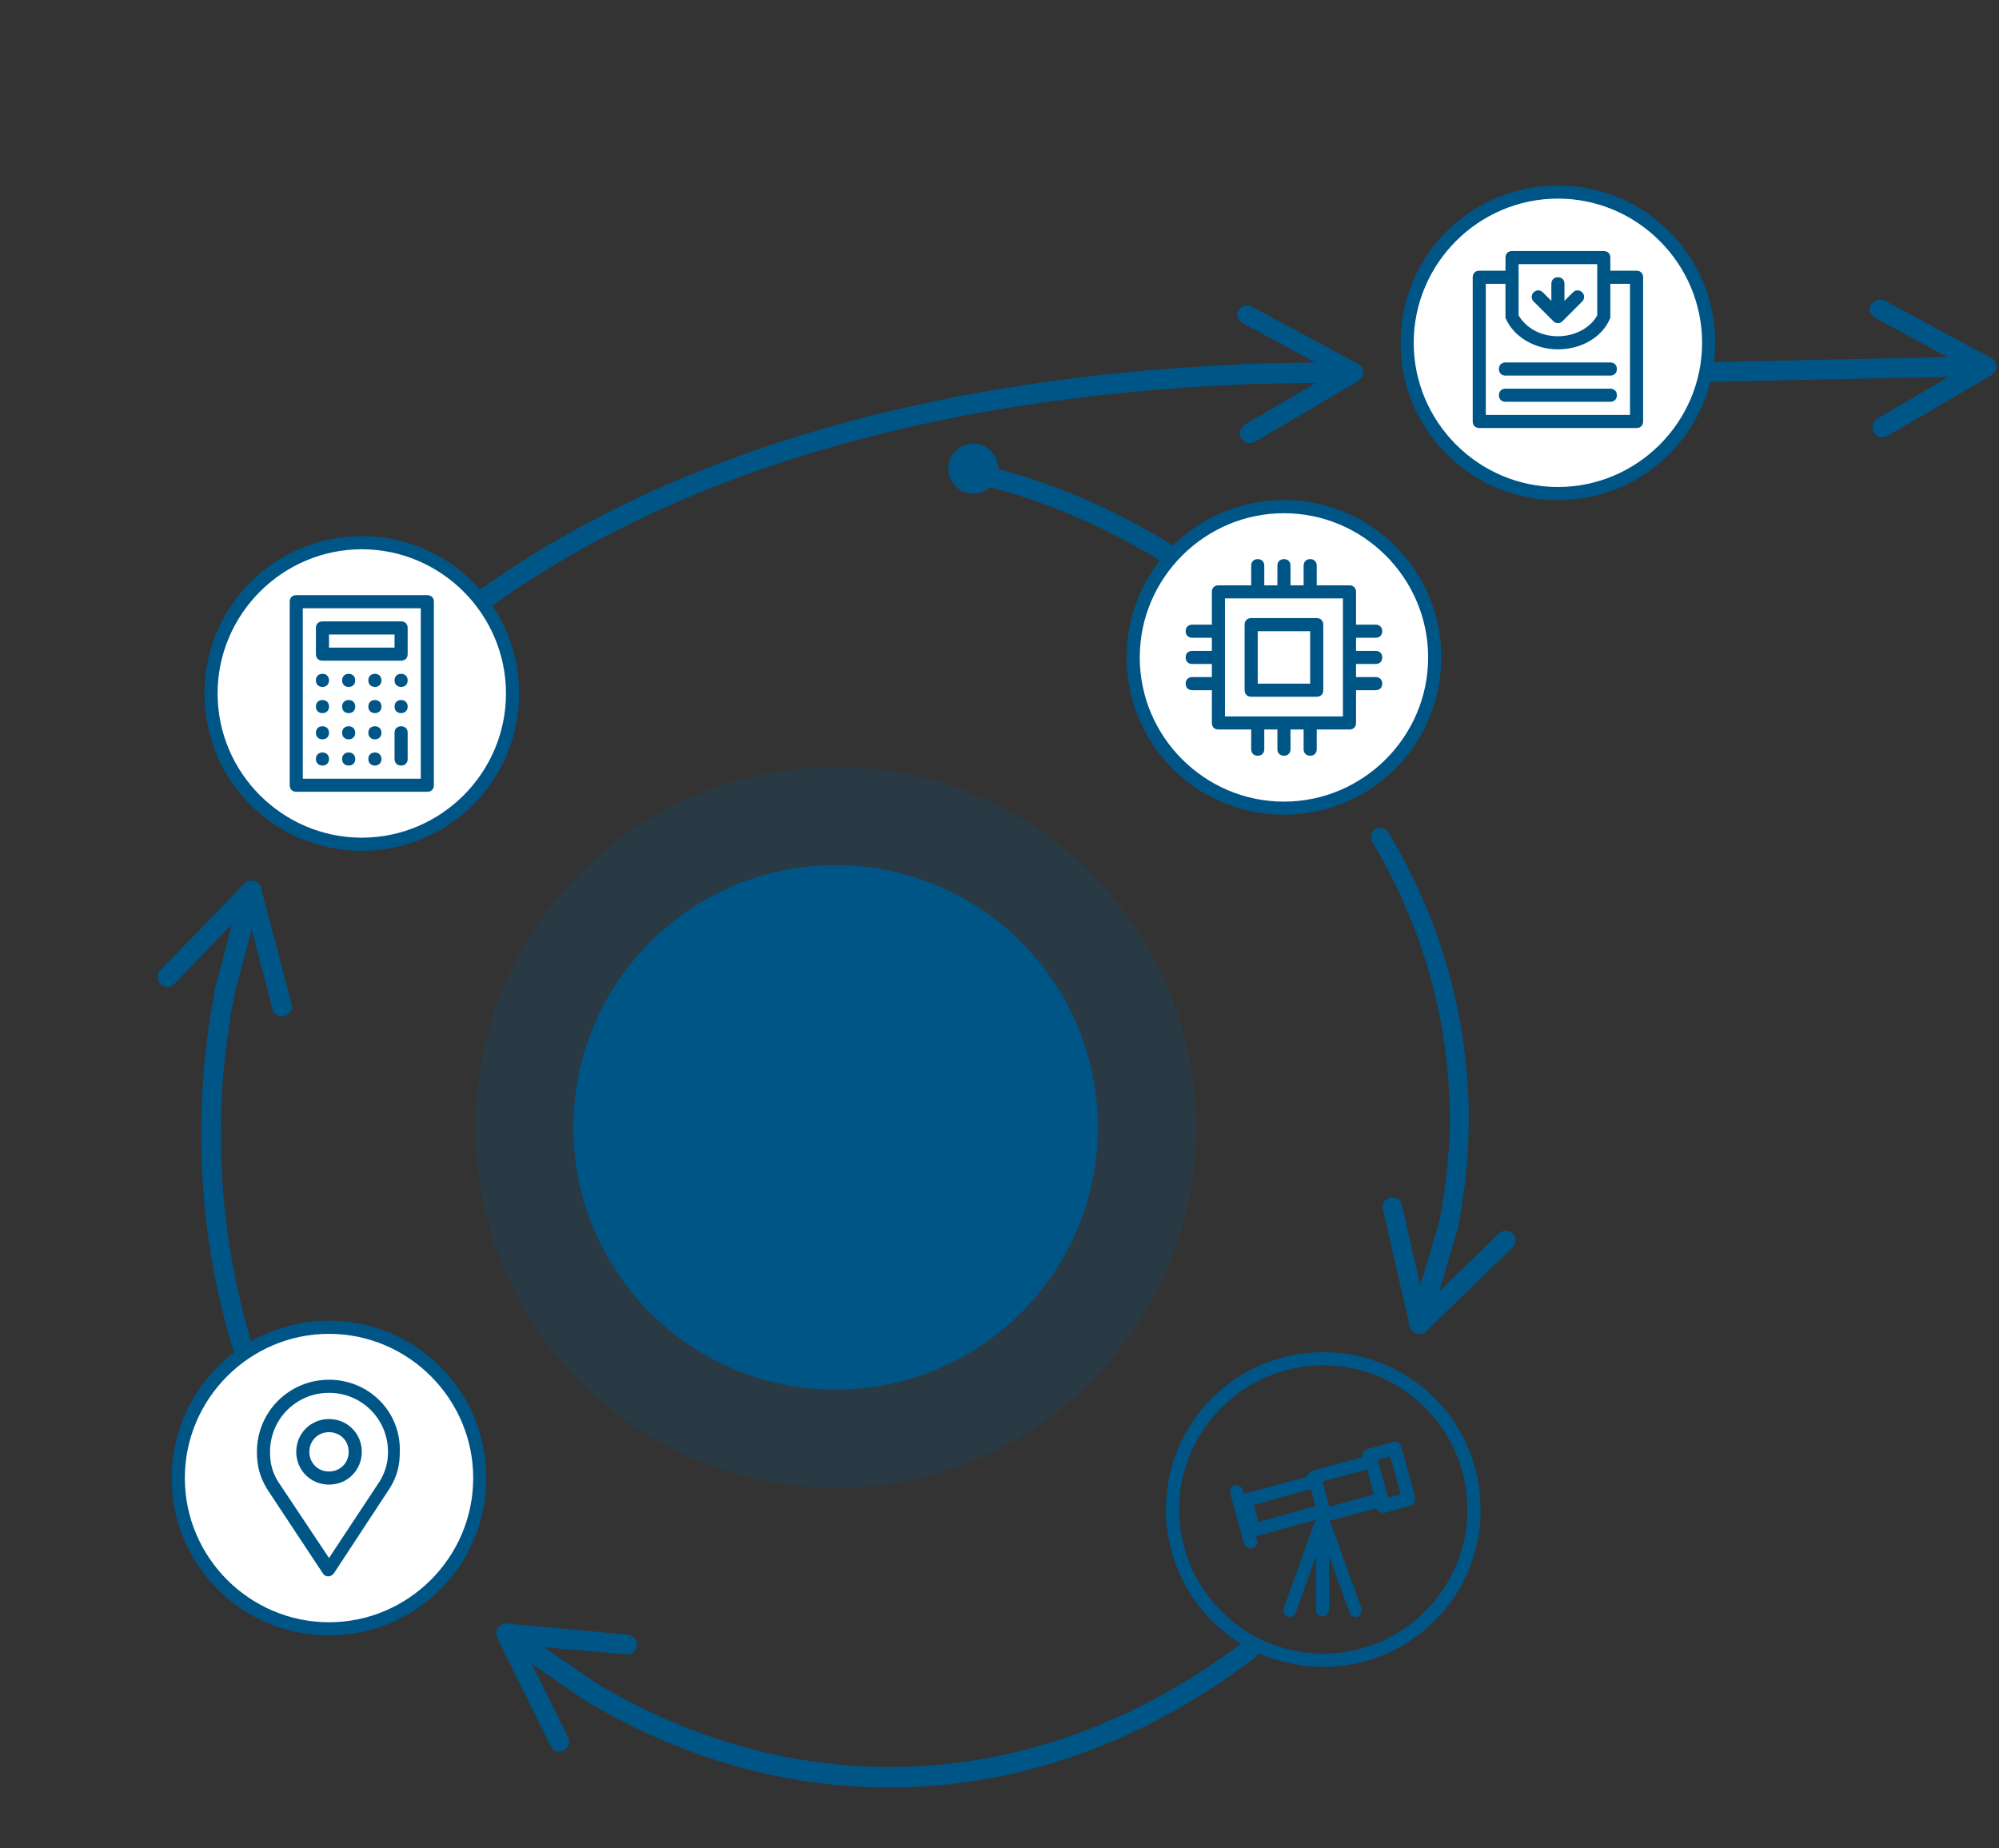 <svg version="1.1" id="Layer_1" xmlns="http://www.w3.org/2000/svg" xmlns:xlink="http://www.w3.org/1999/xlink" x="0px" y="0px"
	 viewBox="0 0 305 282" enable-background="new 0 0 305 282" xml:space="preserve">
<rect x="0" y="0" width="305" height="282" fill="#333333" stroke="none"/>
<g id="Layer_1_1_">
	<path id="Stroke-5" fill="none" stroke="#005587" stroke-width="3" stroke-linecap="round" stroke-linejoin="round" d="M148.6,72.2
		c11.2,2.5,22,7.3,31.6,13.6l2.9,2.3"/>
	<line id="Stroke-7" fill="none" stroke="#00A651" stroke-width="2" x1="55.2" y1="108.8" x2="55.2" y2="108.8"/>
	<path id="Stroke-9" fill="#005587" d="M39.8,135.3v0.1l4.7,17.8c0.2,0.8-0.3,1.6-1.1,1.8s-1.5-0.2-1.8-0.9V154l-3.2-12.2l-2.6,9.8
		c-1.4,7.1-2.1,14.3-2.1,21.5c0,15.8,3.4,31.3,9.8,45.3c0.3,0.8,0,1.6-0.7,2s-1.6,0-2-0.7c-6.6-14.4-10.1-30.3-10.1-46.6
		c0-7,0.6-14,1.9-21l0.2-1.2l2.6-9.9l-8.8,9.1c-0.5,0.6-1.4,0.6-2,0.1l-0.1-0.1c-0.6-0.5-0.6-1.4-0.1-2l0.1-0.1l12.8-13.2
		C38.1,134,39.4,134.3,39.8,135.3z"/>
	<path id="Stroke-11" fill="#005587" d="M77.4,247.7L77.4,247.7l18.4,1.7c0.8,0.1,1.4,0.8,1.4,1.6c-0.1,0.8-0.7,1.4-1.5,1.4h-0.1
		L83,251.3l8.3,5.7l0.7,0.4c13.6,7.9,28,12,42.9,12.2h0.8c19.1,0,37.5-6.6,54-19.1c0.7-0.5,1.6-0.4,2.1,0.3s0.4,1.6-0.3,2.1
		c-17,12.9-36,19.8-55.8,19.8c-15.8,0-31-4.3-45.3-12.6l-0.8-0.4l-0.1-0.1l-8.4-5.8l5.6,11.3c0.3,0.7,0.1,1.5-0.6,1.9l-0.1,0.1
		c-0.7,0.3-1.5,0.1-1.9-0.6l-0.1-0.1l-8.1-16.5c-0.5-1,0.2-2.1,1.2-2.2H77.4z"/>
	<path id="Stroke-13" fill="#005587" d="M211.9,127.1c8,13.4,12.2,28.3,12.2,43.7c0,5.1-0.5,10.2-1.4,15.2l-0.2,1.1v0.1l-2.9,9.8
		l9.1-8.8c0.6-0.5,1.4-0.6,2-0.1l0.1,0.1c0.5,0.6,0.6,1.4,0.1,2l-0.1,0.1l-13.2,12.8c-0.8,0.8-2.1,0.4-2.5-0.6v-0.1l-4.1-17.9
		c-0.2-0.8,0.3-1.6,1.1-1.8s1.5,0.3,1.8,1v0.1l2.8,12.3l2.9-9.7l0.2-1c0.8-4.5,1.3-9,1.4-13.6v-1.1c0-14.9-4.1-29.3-11.8-42.2
		c-0.4-0.7-0.2-1.6,0.5-2.1C210.6,126.2,211.5,126.4,211.9,127.1z"/>
	<path id="Stroke-23" fill="#005587" d="M190.9,46.7l0.1,0.1l16.2,8.7c1,0.5,1.1,1.9,0.2,2.5l-0.1,0.1l-15.8,9.3
		c-0.7,0.4-1.6,0.2-2.1-0.5c-0.4-0.7-0.2-1.5,0.4-2l0.1-0.1l10.9-6.4l-10.2,0.2c-44.9,1.8-79.8,11.9-105.9,27.5
		c-10.1,6.1-18.2,12.5-24.4,19c-2.2,2.3-3.9,4.3-5.4,6.2c-0.5,0.6-0.9,1.2-1.2,1.7c-0.2,0.3-0.3,0.5-0.4,0.6
		c-0.4,0.7-1.4,0.9-2.1,0.5c-0.7-0.4-0.9-1.4-0.5-2.1c0.1-0.1,0.2-0.4,0.5-0.7c0.4-0.5,0.8-1.2,1.3-1.8c1.5-2,3.3-4.1,5.6-6.5
		c6.4-6.7,14.7-13.3,25-19.5c26.3-15.7,61.2-25.9,106-27.9l1.4-0.1l10.2-0.2l-11.1-6c-0.7-0.4-1-1.2-0.7-1.9l0.1-0.1
		C189.4,46.7,190.2,46.4,190.9,46.7z"/>
	<path id="Stroke-29" fill="#005587" d="M287.5,45.8l0.1,0.1l16.2,8.7c1,0.5,1.1,1.9,0.2,2.5l-0.1,0.1L288,66.5
		c-0.7,0.4-1.6,0.2-2.1-0.5c-0.4-0.7-0.2-1.5,0.4-2l0.1-0.1l10.9-6.4l-10.2,0.2l-28.4,0.6c-0.8,0-1.5-0.6-1.5-1.5
		c0-0.8,0.6-1.4,1.3-1.5h0.1l28.4-0.6l10.2-0.2l-11.1-6c-0.7-0.4-1-1.2-0.7-1.9l0.1-0.1C285.9,45.8,286.8,45.5,287.5,45.8z"/>
	<circle id="Oval-Copy-8" fill-rule="evenodd" clip-rule="evenodd" fill="#005587" fill-opacity="0.2" cx="127.5" cy="172" r="55"/>
	<circle id="Oval-Copy-9" fill-rule="evenodd" clip-rule="evenodd" fill="#005587" cx="127.5" cy="172" r="40"/>
	<circle fill="#005587" cx="148.5" cy="71.5" r="3.8"/>
	<rect x="188.1" y="1" fill="none" width="92.3" height="21.2"/>
	<rect x="4.4" y="56.1" fill="none" width="92.3" height="21.2"/>
	<rect x="212.7" y="96.8" fill="none" width="92.3" height="21.2"/>
	<rect x="221" y="222" fill="none" width="92.3" height="21.2"/>
	<rect x="-22" y="257.8" fill="none" width="92.3" height="21.2"/>
</g>
<g id="Establish_x5F_on" display="none">
	<g display="inline">
		<path fill="#005587" d="M245.7,48.3c0,0.1,0,0.3-0.1,0.4c-1.2,2.8-4.4,4.6-7.9,4.6s-6.6-1.8-7.9-4.6c-0.1-0.1-0.1-0.3-0.1-0.4v-5
			h-3v20h22v-20h-3V48.3z M245.7,61.3h-16c-0.6,0-1-0.4-1-1s0.4-1,1-1h16c0.6,0,1,0.4,1,1S246.3,61.3,245.7,61.3z M246.7,56.3
			c0,0.6-0.4,1-1,1h-16c-0.6,0-1-0.4-1-1s0.4-1,1-1h16C246.3,55.3,246.7,55.7,246.7,56.3z"/>
		<path fill="#005587" d="M237.7,51.3c2.6,0,5.1-1.3,6-3.2v-7.8h-12v7.8C232.5,49.7,234.7,51.3,237.7,51.3z M234,44.6
			c0.4-0.4,1-0.4,1.4,0l1.3,1.3v-2.6c0-0.6,0.4-1,1-1s1,0.4,1,1v2.6l1.3-1.3c0.4-0.4,1-0.4,1.4,0s0.4,1,0,1.4l-3,3
			c-0.2,0.2-0.4,0.3-0.7,0.3s-0.5-0.1-0.7-0.3l-3-3C233.6,45.6,233.6,45,234,44.6z"/>
		<path fill="#005587" d="M237.7,28.3c-13.3,0-24,10.7-24,24s10.7,24,24,24s24-10.7,24-24S251,28.3,237.7,28.3z M250.7,64.3
			c0,0.6-0.4,1-1,1h-24c-0.6,0-1-0.4-1-1v-22c0-0.6,0.4-1,1-1h4v-2c0-0.6,0.4-1,1-1h14c0.6,0,1,0.4,1,1v2h4c0.6,0,1,0.4,1,1V64.3z"
			/>
	</g>
</g>
<g id="Establish_x5F_off">

		<ellipse transform="matrix(0.208 -0.978 0.978 0.208 137.195 273.965)" fill="#FFFFFF" cx="237.7" cy="52.3" rx="23.5" ry="23.5"/>
	<path fill="#005587" d="M249.7,41.3h-4v-2c0-0.6-0.4-1-1-1h-14c-0.6,0-1,0.4-1,1v2h-4c-0.6,0-1,0.4-1,1v22c0,0.6,0.4,1,1,1h24
		c0.6,0,1-0.4,1-1v-22C250.7,41.7,250.3,41.3,249.7,41.3z M231.7,40.3h12v7.8c-1,1.9-3.4,3.2-6,3.2c-3,0-5.1-1.6-6-3.2V40.3z
		 M248.7,63.3h-22v-20h3v5c0,0.1,0,0.3,0.1,0.4c1.2,2.7,4.4,4.6,7.9,4.6s6.7-1.8,7.9-4.6c0.1-0.1,0.1-0.3,0.1-0.4v-5h3V63.3z
		 M234,46c-0.4-0.4-0.4-1,0-1.4s1-0.4,1.4,0l1.3,1.3v-2.6c0-0.6,0.4-1,1-1s1,0.4,1,1v2.6l1.3-1.3c0.4-0.4,1-0.4,1.4,0s0.4,1,0,1.4
		l-3,3c-0.2,0.2-0.4,0.3-0.7,0.3s-0.5-0.1-0.7-0.3L234,46z M246.7,56.3c0,0.6-0.4,1-1,1h-16c-0.6,0-1-0.4-1-1s0.4-1,1-1h16
		C246.3,55.3,246.7,55.7,246.7,56.3z M246.7,60.3c0,0.6-0.4,1-1,1h-16c-0.6,0-1-0.4-1-1s0.4-1,1-1h16
		C246.3,59.3,246.7,59.7,246.7,60.3z"/>
	<path fill="#005587" d="M237.7,30.3c12.1,0,22,9.9,22,22s-9.9,22-22,22s-22-9.9-22-22S225.6,30.3,237.7,30.3 M237.7,28.3
		c-13.3,0-24,10.7-24,24s10.7,24,24,24s24-10.7,24-24S251,28.3,237.7,28.3L237.7,28.3z"/>
</g>
<g id="Create_x5F_on" display="none">
	<path display="inline" fill="#005587" d="M199.9,104.3h-8v-8h8V104.3z M186.9,91.3h18v18h-18V91.3z M189.9,105.3c0,0.6,0.4,1,1,1
		h10c0.6,0,1-0.4,1-1v-10c0-0.6-0.4-1-1-1h-10c-0.6,0-1,0.4-1,1V105.3z M219.9,100.3c0,13.3-10.7,24-24,24s-24-10.7-24-24
		s10.7-24,24-24S219.9,87,219.9,100.3z M206.9,99.3v-2h3c0.6,0,1-0.4,1-1s-0.4-1-1-1h-3v-5c0-0.6-0.4-1-1-1h-5v-3c0-0.6-0.4-1-1-1
		s-1,0.4-1,1v3h-2v-3c0-0.6-0.4-1-1-1s-1,0.4-1,1v3h-2v-3c0-0.6-0.4-1-1-1s-1,0.4-1,1v3h-5c-0.6,0-1,0.4-1,1v5h-3c-0.6,0-1,0.4-1,1
		s0.4,1,1,1h3v2h-3c-0.6,0-1,0.4-1,1s0.4,1,1,1h3v2h-3c-0.6,0-1,0.4-1,1s0.4,1,1,1h3v5c0,0.6,0.4,1,1,1h5v3c0,0.6,0.4,1,1,1
		s1-0.4,1-1v-3h2v3c0,0.6,0.4,1,1,1s1-0.4,1-1v-3h2v3c0,0.6,0.4,1,1,1s1-0.4,1-1v-3h5c0.6,0,1-0.4,1-1v-5h3c0.6,0,1-0.4,1-1
		s-0.4-1-1-1h-3v-2h3c0.6,0,1-0.4,1-1s-0.4-1-1-1H206.9z"/>
</g>
<g id="Create_x5F_off">
	<circle fill="#FFFFFF" cx="195.9" cy="100.3" r="22.2"/>
	<g>
		<path fill="#005587" d="M209.9,101.3c0.6,0,1-0.4,1-1s-0.4-1-1-1h-3v-2h3c0.6,0,1-0.4,1-1s-0.4-1-1-1h-3v-5c0-0.6-0.4-1-1-1h-5v-3
			c0-0.6-0.4-1-1-1s-1,0.4-1,1v3h-2v-3c0-0.6-0.4-1-1-1s-1,0.4-1,1v3h-2v-3c0-0.6-0.4-1-1-1s-1,0.4-1,1v3h-5c-0.6,0-1,0.4-1,1v5h-3
			c-0.6,0-1,0.4-1,1s0.4,1,1,1h3v2h-3c-0.6,0-1,0.4-1,1s0.4,1,1,1h3v2h-3c-0.6,0-1,0.4-1,1s0.4,1,1,1h3v5c0,0.6,0.4,1,1,1h5v3
			c0,0.6,0.4,1,1,1s1-0.4,1-1v-3h2v3c0,0.6,0.4,1,1,1s1-0.4,1-1v-3h2v3c0,0.6,0.4,1,1,1s1-0.4,1-1v-3h5c0.6,0,1-0.4,1-1v-5h3
			c0.6,0,1-0.4,1-1s-0.4-1-1-1h-3v-2H209.9z M204.9,109.3h-18v-18h18V109.3z"/>
		<path fill="#005587" d="M200.9,94.3h-10c-0.6,0-1,0.4-1,1v10c0,0.6,0.4,1,1,1h10c0.6,0,1-0.4,1-1v-10
			C201.9,94.7,201.5,94.3,200.9,94.3z M199.9,104.3h-8v-8h8V104.3z"/>
	</g>
	<path fill="#005587" d="M195.9,78.3c12.1,0,22,9.9,22,22s-9.9,22-22,22s-22-9.9-22-22S183.8,78.3,195.9,78.3 M195.9,76.3
		c-13.3,0-24,10.7-24,24s10.7,24,24,24s24-10.7,24-24S209.2,76.3,195.9,76.3L195.9,76.3z"/>
</g>
<g id="Estimate_x5F_on" display="none">
	<circle display="inline" fill="#FFFFFF" cx="55.2" cy="105.8" r="23"/>
	<path display="inline" fill="#005587" d="M60.2,99.3h-10v-2h10V99.3z M46.2,93.3h18v26h-18C46.2,119.3,46.2,93.3,46.2,93.3z
		 M54.2,116.3c0-0.6-0.4-1-1-1s-1,0.4-1,1s0.4,1,1,1S54.2,116.9,54.2,116.3z M54.2,112.3c0-0.6-0.4-1-1-1s-1,0.4-1,1s0.4,1,1,1
		S54.2,112.9,54.2,112.3z M54.2,108.3c0-0.6-0.4-1-1-1s-1,0.4-1,1s0.4,1,1,1S54.2,108.9,54.2,108.3z M54.2,104.3c0-0.6-0.4-1-1-1
		s-1,0.4-1,1s0.4,1,1,1S54.2,104.9,54.2,104.3z M58.2,116.3c0-0.6-0.4-1-1-1s-1,0.4-1,1s0.4,1,1,1S58.2,116.9,58.2,116.3z
		 M58.2,112.3c0-0.6-0.4-1-1-1s-1,0.4-1,1s0.4,1,1,1S58.2,112.9,58.2,112.3z M58.2,108.3c0-0.6-0.4-1-1-1s-1,0.4-1,1s0.4,1,1,1
		S58.2,108.9,58.2,108.3z M58.2,104.3c0-0.6-0.4-1-1-1s-1,0.4-1,1s0.4,1,1,1S58.2,104.9,58.2,104.3z M62.2,112.3c0-0.6-0.4-1-1-1
		s-1,0.4-1,1v4c0,0.6,0.4,1,1,1s1-0.4,1-1V112.3z M62.2,108.3c0-0.6-0.4-1-1-1s-1,0.4-1,1s0.4,1,1,1S62.2,108.9,62.2,108.3z
		 M62.2,104.3c0-0.6-0.4-1-1-1s-1,0.4-1,1s0.4,1,1,1S62.2,104.9,62.2,104.3z M48.2,100.3c0,0.6,0.4,1,1,1h12c0.6,0,1-0.4,1-1v-4
		c0-0.6-0.4-1-1-1h-12c-0.6,0-1,0.4-1,1V100.3z M48.2,104.3c0,0.6,0.4,1,1,1s1-0.4,1-1s-0.4-1-1-1S48.2,103.7,48.2,104.3z
		 M48.2,108.3c0,0.6,0.4,1,1,1s1-0.4,1-1s-0.4-1-1-1S48.2,107.7,48.2,108.3z M48.2,112.3c0,0.6,0.4,1,1,1s1-0.4,1-1s-0.4-1-1-1
		S48.2,111.7,48.2,112.3z M48.2,116.3c0,0.6,0.4,1,1,1s1-0.4,1-1s-0.4-1-1-1S48.2,115.7,48.2,116.3z M79.2,106.3
		c0,13.3-10.7,24-24,24s-24-10.7-24-24s10.7-24,24-24S79.2,93,79.2,106.3z M66.2,92.3c0-0.6-0.4-1-1-1h-20c-0.6,0-1,0.4-1,1v28
		c0,0.6,0.4,1,1,1h20c0.6,0,1-0.4,1-1V92.3z"/>
</g>
<g id="Estimate_x5F_off">
	<circle fill="#FFFFFF" cx="55.2" cy="105.8" r="23"/>
	<path fill="#005587" d="M65.2,90.8h-20c-0.6,0-1,0.4-1,1v28c0,0.6,0.4,1,1,1h20c0.6,0,1-0.4,1-1v-28C66.2,91.2,65.8,90.8,65.2,90.8
		z M64.2,118.8h-18v-26h18V118.8z M49.2,100.8h12c0.6,0,1-0.4,1-1v-4c0-0.6-0.4-1-1-1h-12c-0.6,0-1,0.4-1,1v4
		C48.2,100.4,48.6,100.8,49.2,100.8z M50.2,96.8h10v2h-10V96.8z M48.2,103.8c0-0.6,0.4-1,1-1s1,0.4,1,1s-0.4,1-1,1
		S48.2,104.4,48.2,103.8z M54.2,103.8c0,0.6-0.4,1-1,1s-1-0.4-1-1s0.4-1,1-1S54.2,103.2,54.2,103.8z M58.2,103.8c0,0.6-0.4,1-1,1
		s-1-0.4-1-1s0.4-1,1-1S58.2,103.2,58.2,103.8z M62.2,103.8c0,0.6-0.4,1-1,1s-1-0.4-1-1s0.4-1,1-1S62.2,103.2,62.2,103.8z
		 M48.2,107.8c0-0.6,0.4-1,1-1s1,0.4,1,1s-0.4,1-1,1S48.2,108.4,48.2,107.8z M54.2,107.8c0,0.6-0.4,1-1,1s-1-0.4-1-1s0.4-1,1-1
		S54.2,107.2,54.2,107.8z M58.2,107.8c0,0.6-0.4,1-1,1s-1-0.4-1-1s0.4-1,1-1S58.2,107.2,58.2,107.8z M62.2,107.8c0,0.6-0.4,1-1,1
		s-1-0.4-1-1s0.4-1,1-1S62.2,107.2,62.2,107.8z M48.2,111.8c0-0.6,0.4-1,1-1s1,0.4,1,1s-0.4,1-1,1S48.2,112.4,48.2,111.8z
		 M54.2,111.8c0,0.6-0.4,1-1,1s-1-0.4-1-1s0.4-1,1-1S54.2,111.2,54.2,111.8z M58.2,111.8c0,0.6-0.4,1-1,1s-1-0.4-1-1s0.4-1,1-1
		S58.2,111.2,58.2,111.8z M62.2,111.8v4c0,0.6-0.4,1-1,1s-1-0.4-1-1v-4c0-0.6,0.4-1,1-1S62.2,111.2,62.2,111.8z M48.2,115.8
		c0-0.6,0.4-1,1-1s1,0.4,1,1s-0.4,1-1,1S48.2,116.4,48.2,115.8z M54.2,115.8c0,0.6-0.4,1-1,1s-1-0.4-1-1s0.4-1,1-1
		S54.2,115.2,54.2,115.8z M58.2,115.8c0,0.6-0.4,1-1,1s-1-0.4-1-1s0.4-1,1-1S58.2,115.2,58.2,115.8z"/>
	<path fill="#005587" d="M55.2,83.8c12.1,0,22,9.9,22,22s-9.9,22-22,22s-22-9.9-22-22S43.1,83.8,55.2,83.8 M55.2,81.8
		c-13.3,0-24,10.7-24,24s10.7,24,24,24s24-10.7,24-24S68.5,81.8,55.2,81.8L55.2,81.8z"/>
</g>
<g id="Develop_x5F_on" display="none">
	<circle display="inline" fill="#FFFFFF" cx="50.2" cy="225.1" r="23.3"/>
	<path display="inline" fill="#005587" d="M53.2,221.5c0,1.7-1.3,3-3,3s-3-1.3-3-3s1.3-3,3-3S53.2,219.8,53.2,221.5z M59.2,221.5
		c0,1.7-0.3,3-1.2,4.4l-7.8,11.8L42.4,226c-0.9-1.5-1.2-2.8-1.2-4.5c0-5,4-9,9-9l0,0l0,0C55.2,212.5,59.2,216.5,59.2,221.5z
		 M55.2,221.5c0-2.8-2.2-5-5-5s-5,2.2-5,5s2.2,5,5,5S55.2,224.3,55.2,221.5z M74.2,225.5c0,13.3-10.7,24-24,24s-24-10.7-24-24
		s10.7-24,24-24S74.2,212.2,74.2,225.5z M61.2,221.5c0-6.1-4.9-11-11-11l0,0l0,0c-6.1,0-11,4.9-11,11c0,2.1,0.4,3.7,1.5,5.6l8.6,13
		c0.2,0.3,0.5,0.4,0.8,0.4l0,0l0,0c0.3,0,0.6-0.2,0.8-0.4l8.6-13.1C60.7,225.2,61.2,223.6,61.2,221.5z"/>
</g>
<g id="Develop_x5F_off">
	<circle fill="#FFFFFF" cx="50.1" cy="225" r="23.2"/>
	<g>
		<path fill="#005587" d="M50.2,210.5L50.2,210.5L50.2,210.5c-6.1,0-11,4.9-11,11c0,2.1,0.4,3.7,1.5,5.6l8.6,13
			c0.2,0.3,0.5,0.4,0.8,0.4l0,0l0,0c0.3,0,0.6-0.2,0.8-0.4l8.6-13.1c1.1-1.8,1.5-3.4,1.5-5.5C61.2,215.4,56.3,210.5,50.2,210.5z
			 M58,225.9l-7.8,11.8L42.4,226c-0.9-1.5-1.2-2.8-1.2-4.5c0-5,4-9,9-9l0,0l0,0c5,0,9,4,9,9C59.2,223.2,58.8,224.5,58,225.9z"/>
		<path fill="#005587" d="M50.2,216.5c-2.8,0-5,2.2-5,5s2.2,5,5,5s5-2.2,5-5S53,216.5,50.2,216.5z M50.2,224.5c-1.7,0-3-1.3-3-3
			s1.3-3,3-3s3,1.3,3,3S51.9,224.5,50.2,224.5z"/>
	</g>
	<path fill="#005587" d="M50.2,203.5c12.1,0,22,9.9,22,22s-9.9,22-22,22s-22-9.9-22-22C28.2,213.4,38.1,203.5,50.2,203.5
		 M50.2,201.5c-13.3,0-24,10.7-24,24s10.7,24,24,24s24-10.7,24-24S63.5,201.5,50.2,201.5L50.2,201.5z"/>
</g>
<g id="Discover_x5F_on" display="none">
	<path display="inline" fill="#005587" d="M200.1,227.2l0.7,2.6l-8.7,2.4l-0.7-2.6L200.1,227.2z M208.6,224.2l-6.7,1.8l1.1,3.9
		l6.8-1.8l-0.5-1.9L208.6,224.2z M225.9,231.6c0,13.3-10.7,24-24,24s-24-10.7-24-24s10.7-24,24-24S225.9,218.3,225.9,231.6z
		 M216,228.4l-2.1-7.7c-0.1-0.3-0.2-0.5-0.5-0.6c-0.2-0.1-0.5-0.2-0.8-0.1l-3.9,1.1c-0.5,0.1-0.8,0.7-0.7,1.2l-7.7,2.1
		c-0.4,0.1-0.7,0.5-0.7,0.9l-9.7,2.6l-0.2-0.6c-0.1-0.5-0.7-0.8-1.2-0.7s-0.8,0.7-0.7,1.2l2.1,7.7c0.1,0.4,0.5,0.7,1,0.7
		c0.1,0,0.2,0,0.3,0c0.5-0.1,0.8-0.7,0.7-1.2l-0.2-0.6l9.1-2.5l-4.8,13.4c-0.2,0.5,0.1,1.1,0.6,1.3c0.1,0,0.2,0.1,0.3,0.1
		c0.4,0,0.8-0.3,0.9-0.7l3.1-8.6v8.2c0,0.6,0.4,1,1,1s1-0.4,1-1v-8.2l3.1,8.6c0.1,0.4,0.5,0.7,0.9,0.7c0.1,0,0.2,0,0.3-0.1
		c0.5-0.2,0.8-0.8,0.6-1.3L203,232l7.1-1.9l0,0c0.1,0.4,0.5,0.7,1,0.7c0.1,0,0.2,0,0.3,0l3.9-1.1c0.3-0.1,0.5-0.2,0.6-0.5
		C216,228.9,216,228.7,216,228.4z M210.3,222.7l1.6,5.8l1.9-0.5l-1.6-5.8L210.3,222.7z"/>
</g>
<g id="Discover_x5F_off">
	<path fill="#005587" d="M201.9,208.3c12.1,0,22,9.9,22,22s-9.9,22-22,22s-22-9.9-22-22S189.8,208.3,201.9,208.3 M201.9,206.3
		c-13.3,0-24,10.7-24,24s10.7,24,24,24s24-10.7,24-24S215.2,206.3,201.9,206.3L201.9,206.3z"/>
	<path fill="#005587" d="M215.9,228.4l-2.1-7.7c-0.1-0.3-0.2-0.5-0.5-0.6c-0.2-0.1-0.5-0.2-0.8-0.1l-3.9,1.1
		c-0.5,0.1-0.8,0.7-0.7,1.2l-7.7,2.1c-0.4,0.1-0.7,0.5-0.7,0.9l-9.7,2.6l-0.2-0.6c-0.1-0.5-0.7-0.8-1.2-0.7s-0.8,0.7-0.7,1.2
		l2.1,7.7c0.1,0.4,0.5,0.7,1,0.7c0.1,0,0.2,0,0.3,0c0.5-0.1,0.8-0.7,0.7-1.2l-0.2-0.6l0,0l9.1-2.5l-4.8,13.4
		c-0.2,0.5,0.1,1.1,0.6,1.3c0.1,0,0.2,0.1,0.3,0.1c0.4,0,0.8-0.3,0.9-0.7l3.1-8.6v8.2c0,0.6,0.4,1,1,1s1-0.4,1-1v-8.2l3.1,8.6
		c0.1,0.4,0.5,0.7,0.9,0.7c0.1,0,0.2,0,0.3-0.1c0.5-0.2,0.8-0.8,0.6-1.3l-4.8-13.3l7.1-1.9l0,0c0.1,0.4,0.5,0.7,1,0.7
		c0.1,0,0.2,0,0.3,0l3.9-1.1c0.3-0.1,0.5-0.2,0.6-0.5C215.9,228.9,215.9,228.7,215.9,228.4z M191.3,229.6l8.7-2.4l0.7,2.6l-8.7,2.4
		L191.3,229.6z M202.8,229.9l-1-3.9l6.8-1.8l0.5,1.9l0.5,1.9L202.8,229.9z M211.8,228.5l-1.6-5.8l1.9-0.5l1.6,5.8L211.8,228.5z"/>
</g>
</svg>
